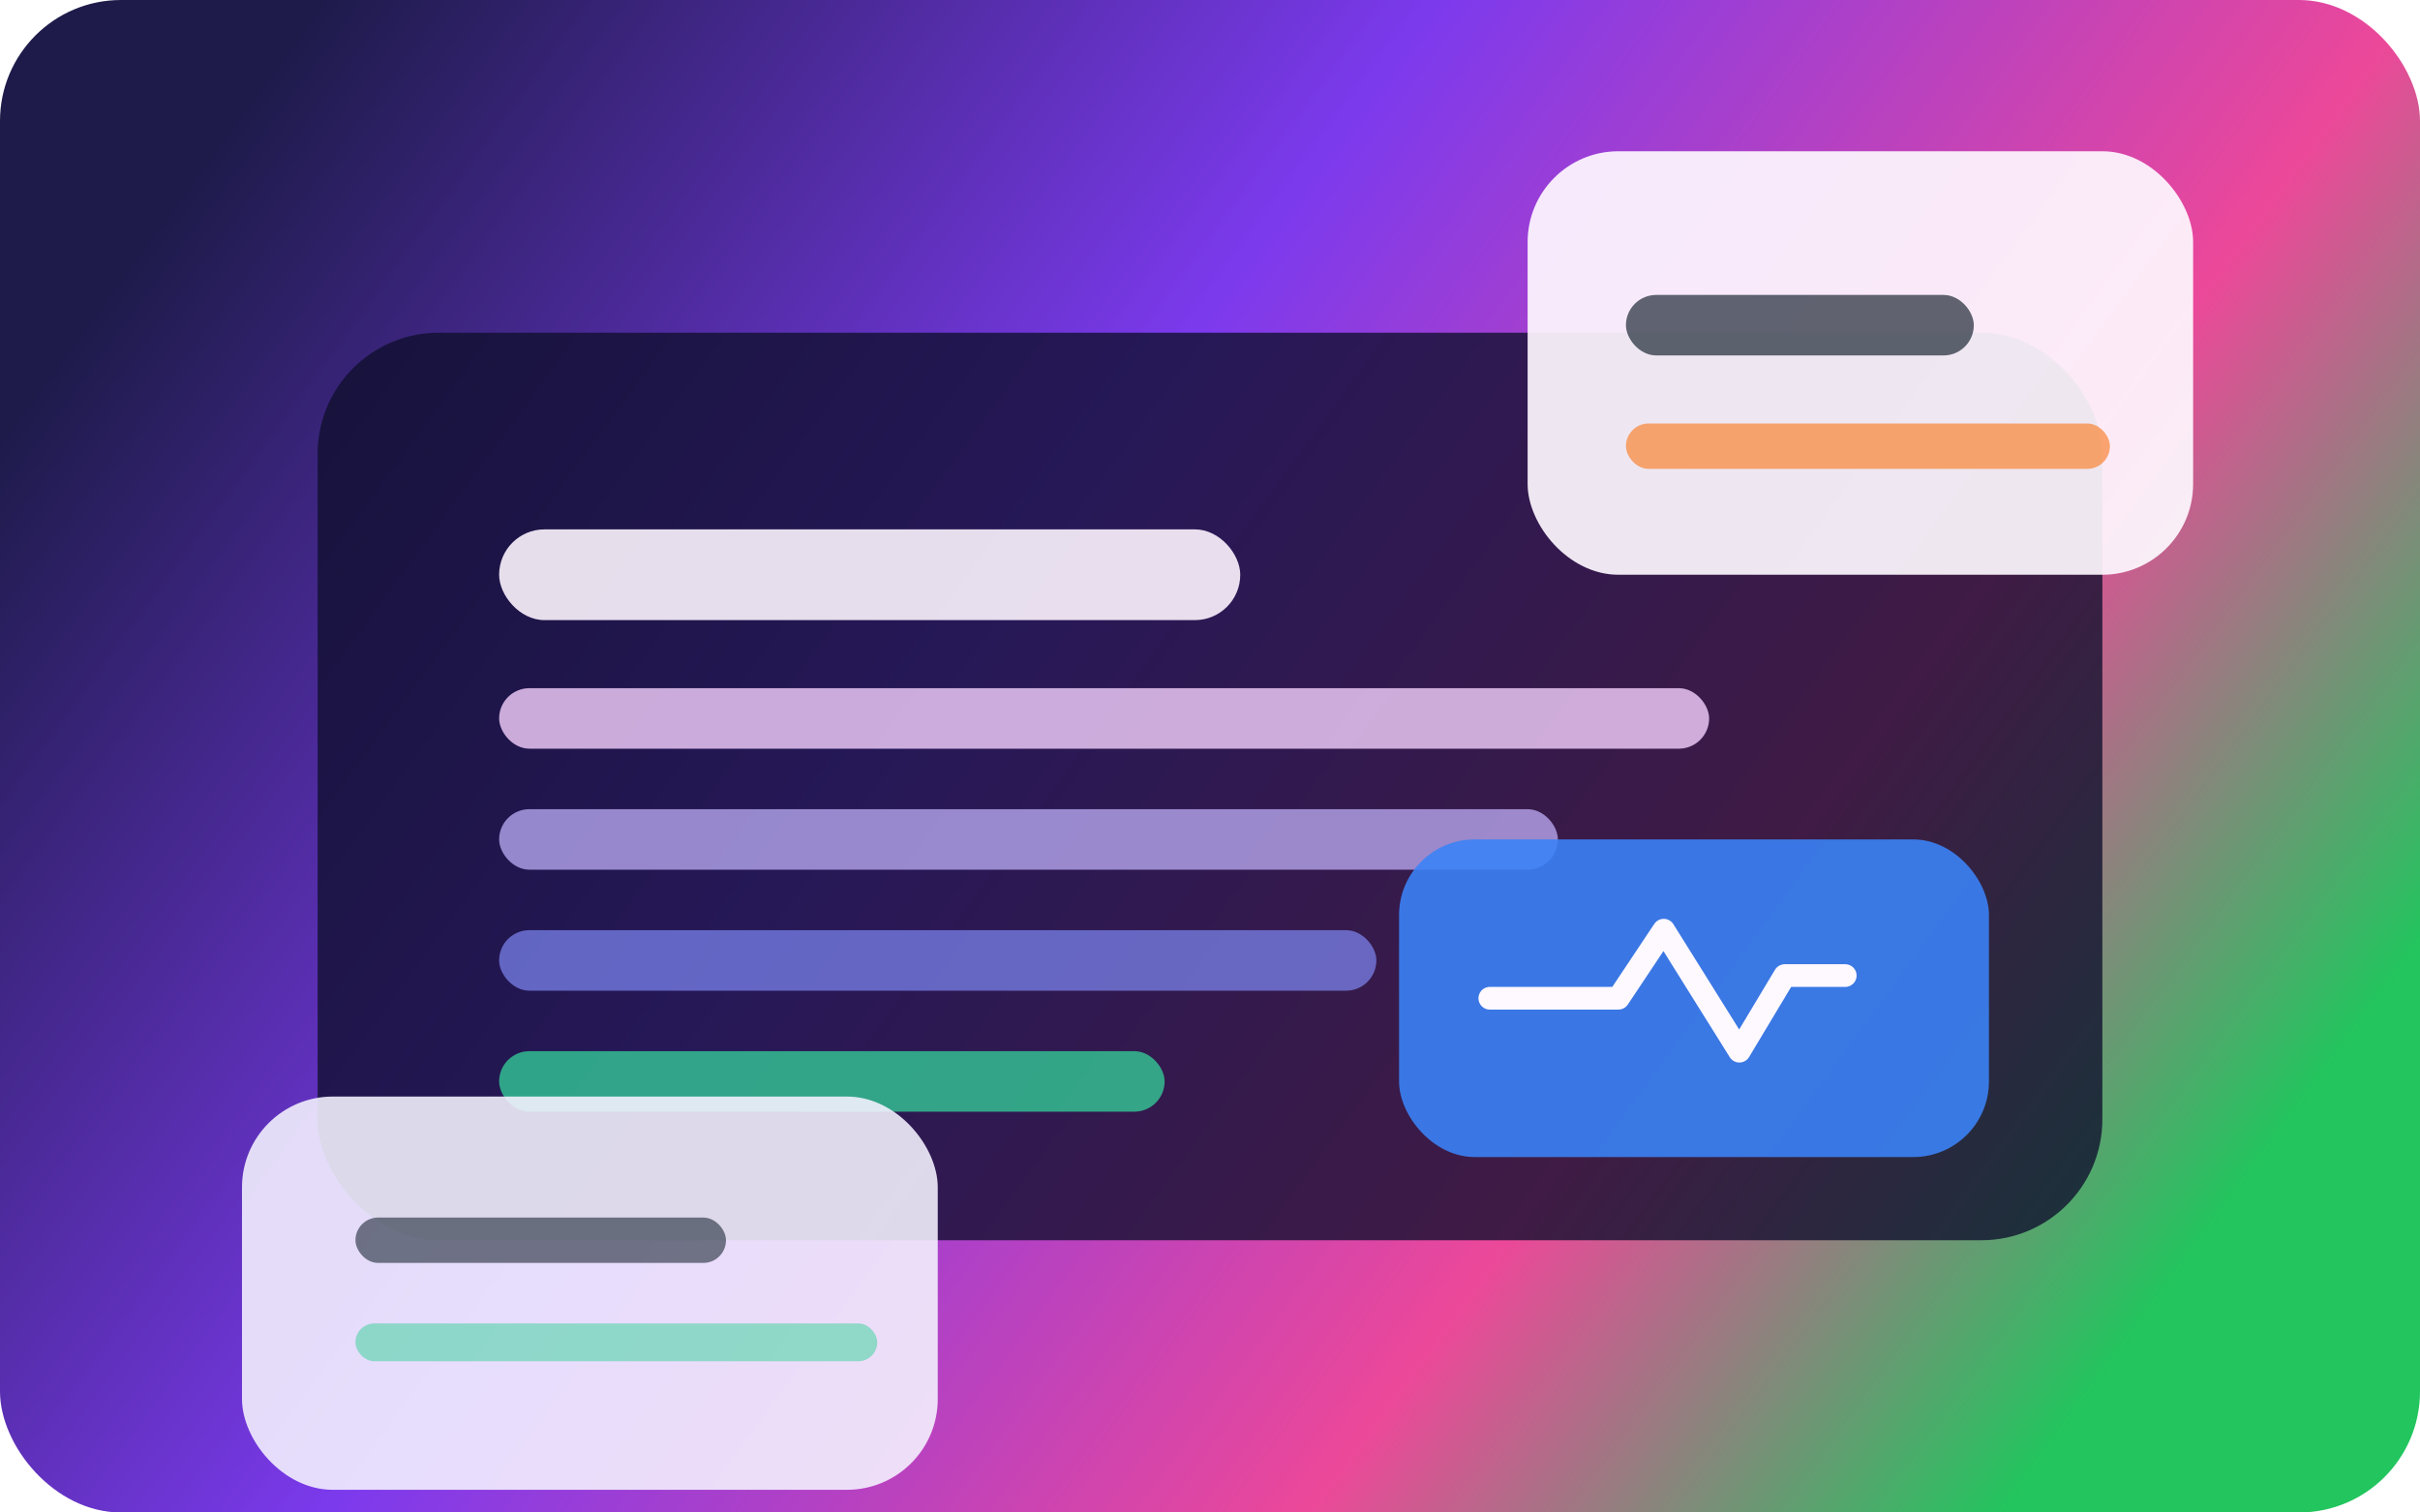 <svg width="640" height="400" viewBox="0 0 640 400" fill="none" xmlns="http://www.w3.org/2000/svg">
  <rect width="640" height="400" rx="32" fill="url(#paint0_linear)"/>
  <g filter="url(#filter0_d)">
    <rect x="84" y="80" width="472" height="240" rx="32" fill="rgba(15,15,45,0.78)"/>
    <rect x="132" y="132" width="196" height="24" rx="12" fill="#FDF4FF" fill-opacity="0.9"/>
    <rect x="132" y="174" width="320" height="16" rx="8" fill="#F5D0FE" fill-opacity="0.8"/>
    <rect x="132" y="206" width="280" height="16" rx="8" fill="#C4B5FD" fill-opacity="0.72"/>
    <rect x="132" y="238" width="232" height="16" rx="8" fill="#818CF8" fill-opacity="0.68"/>
    <rect x="132" y="270" width="176" height="16" rx="8" fill="#34D399" fill-opacity="0.75"/>
    <rect x="370" y="214" width="156" height="84" rx="20" fill="rgba(59,130,246,0.9)"/>
    <path d="M394 256h34l12-18 20 32 12-20h16" stroke="#FEF9FF" stroke-width="6" stroke-linecap="round" stroke-linejoin="round"/>
  </g>
  <g filter="url(#filter1_d)">
    <rect x="404" y="32" width="176" height="112" rx="24" fill="#FEF9FF" fill-opacity="0.92"/>
    <rect x="430" y="70" width="92" height="16" rx="8" fill="#1F2937" fill-opacity="0.7"/>
    <rect x="430" y="104" width="128" height="12" rx="6" fill="#F97316" fill-opacity="0.6"/>
  </g>
  <g filter="url(#filter2_d)">
    <rect x="64" y="282" width="184" height="104" rx="24" fill="#F5F3FF" fill-opacity="0.88"/>
    <rect x="94" y="314" width="98" height="12" rx="6" fill="#1F2937" fill-opacity="0.6"/>
    <rect x="94" y="342" width="138" height="10" rx="5" fill="#34D399" fill-opacity="0.5"/>
  </g>
  <defs>
    <filter id="filter0_d" x="64" y="64" width="512" height="280" filterUnits="userSpaceOnUse" color-interpolation-filters="sRGB">
      <feFlood flood-opacity="0" result="BackgroundImageFix"/>
      <feColorMatrix in="SourceAlpha" type="matrix" values="0 0 0 0 0 0 0 0 0 0 0 0 0 0 0 0 0 0 127 0" result="hardAlpha"/>
      <feOffset dy="8"/>
      <feGaussianBlur stdDeviation="10"/>
      <feComposite in2="hardAlpha" operator="out"/>
      <feColorMatrix type="matrix" values="0 0 0 0 0.08 0 0 0 0 0.1 0 0 0 0 0.2 0 0 0 0.3 0"/>
      <feBlend mode="normal" in2="BackgroundImageFix" result="effect1_dropShadow"/>
      <feBlend mode="normal" in="SourceGraphic" in2="effect1_dropShadow" result="shape"/>
    </filter>
    <filter id="filter1_d" x="384" y="20" width="216" height="152" filterUnits="userSpaceOnUse" color-interpolation-filters="sRGB">
      <feFlood flood-opacity="0" result="BackgroundImageFix"/>
      <feColorMatrix in="SourceAlpha" type="matrix" values="0 0 0 0 0 0 0 0 0 0 0 0 0 0 0 0 0 0 127 0" result="hardAlpha"/>
      <feOffset dy="8"/>
      <feGaussianBlur stdDeviation="10"/>
      <feComposite in2="hardAlpha" operator="out"/>
      <feColorMatrix type="matrix" values="0 0 0 0 0.08 0 0 0 0 0.12 0 0 0 0 0.22 0 0 0 0.28 0"/>
      <feBlend mode="normal" in2="BackgroundImageFix" result="effect1_dropShadow"/>
      <feBlend mode="normal" in="SourceGraphic" in2="effect1_dropShadow" result="shape"/>
    </filter>
    <filter id="filter2_d" x="44" y="270" width="224" height="144" filterUnits="userSpaceOnUse" color-interpolation-filters="sRGB">
      <feFlood flood-opacity="0" result="BackgroundImageFix"/>
      <feColorMatrix in="SourceAlpha" type="matrix" values="0 0 0 0 0 0 0 0 0 0 0 0 0 0 0 0 0 0 127 0" result="hardAlpha"/>
      <feOffset dy="8"/>
      <feGaussianBlur stdDeviation="10"/>
      <feComposite in2="hardAlpha" operator="out"/>
      <feColorMatrix type="matrix" values="0 0 0 0 0.08 0 0 0 0 0.12 0 0 0 0 0.22 0 0 0 0.18 0"/>
      <feBlend mode="normal" in2="BackgroundImageFix" result="effect1_dropShadow"/>
      <feBlend mode="normal" in="SourceGraphic" in2="effect1_dropShadow" result="shape"/>
    </filter>
    <linearGradient id="paint0_linear" x1="68" y1="24" x2="548" y2="376" gradientUnits="userSpaceOnUse">
      <stop stop-color="#1E1B4B"/>
      <stop offset="0.4" stop-color="#7C3AED"/>
      <stop offset="0.75" stop-color="#EC4899"/>
      <stop offset="1" stop-color="#22C55E"/>
    </linearGradient>
  </defs>
</svg>

